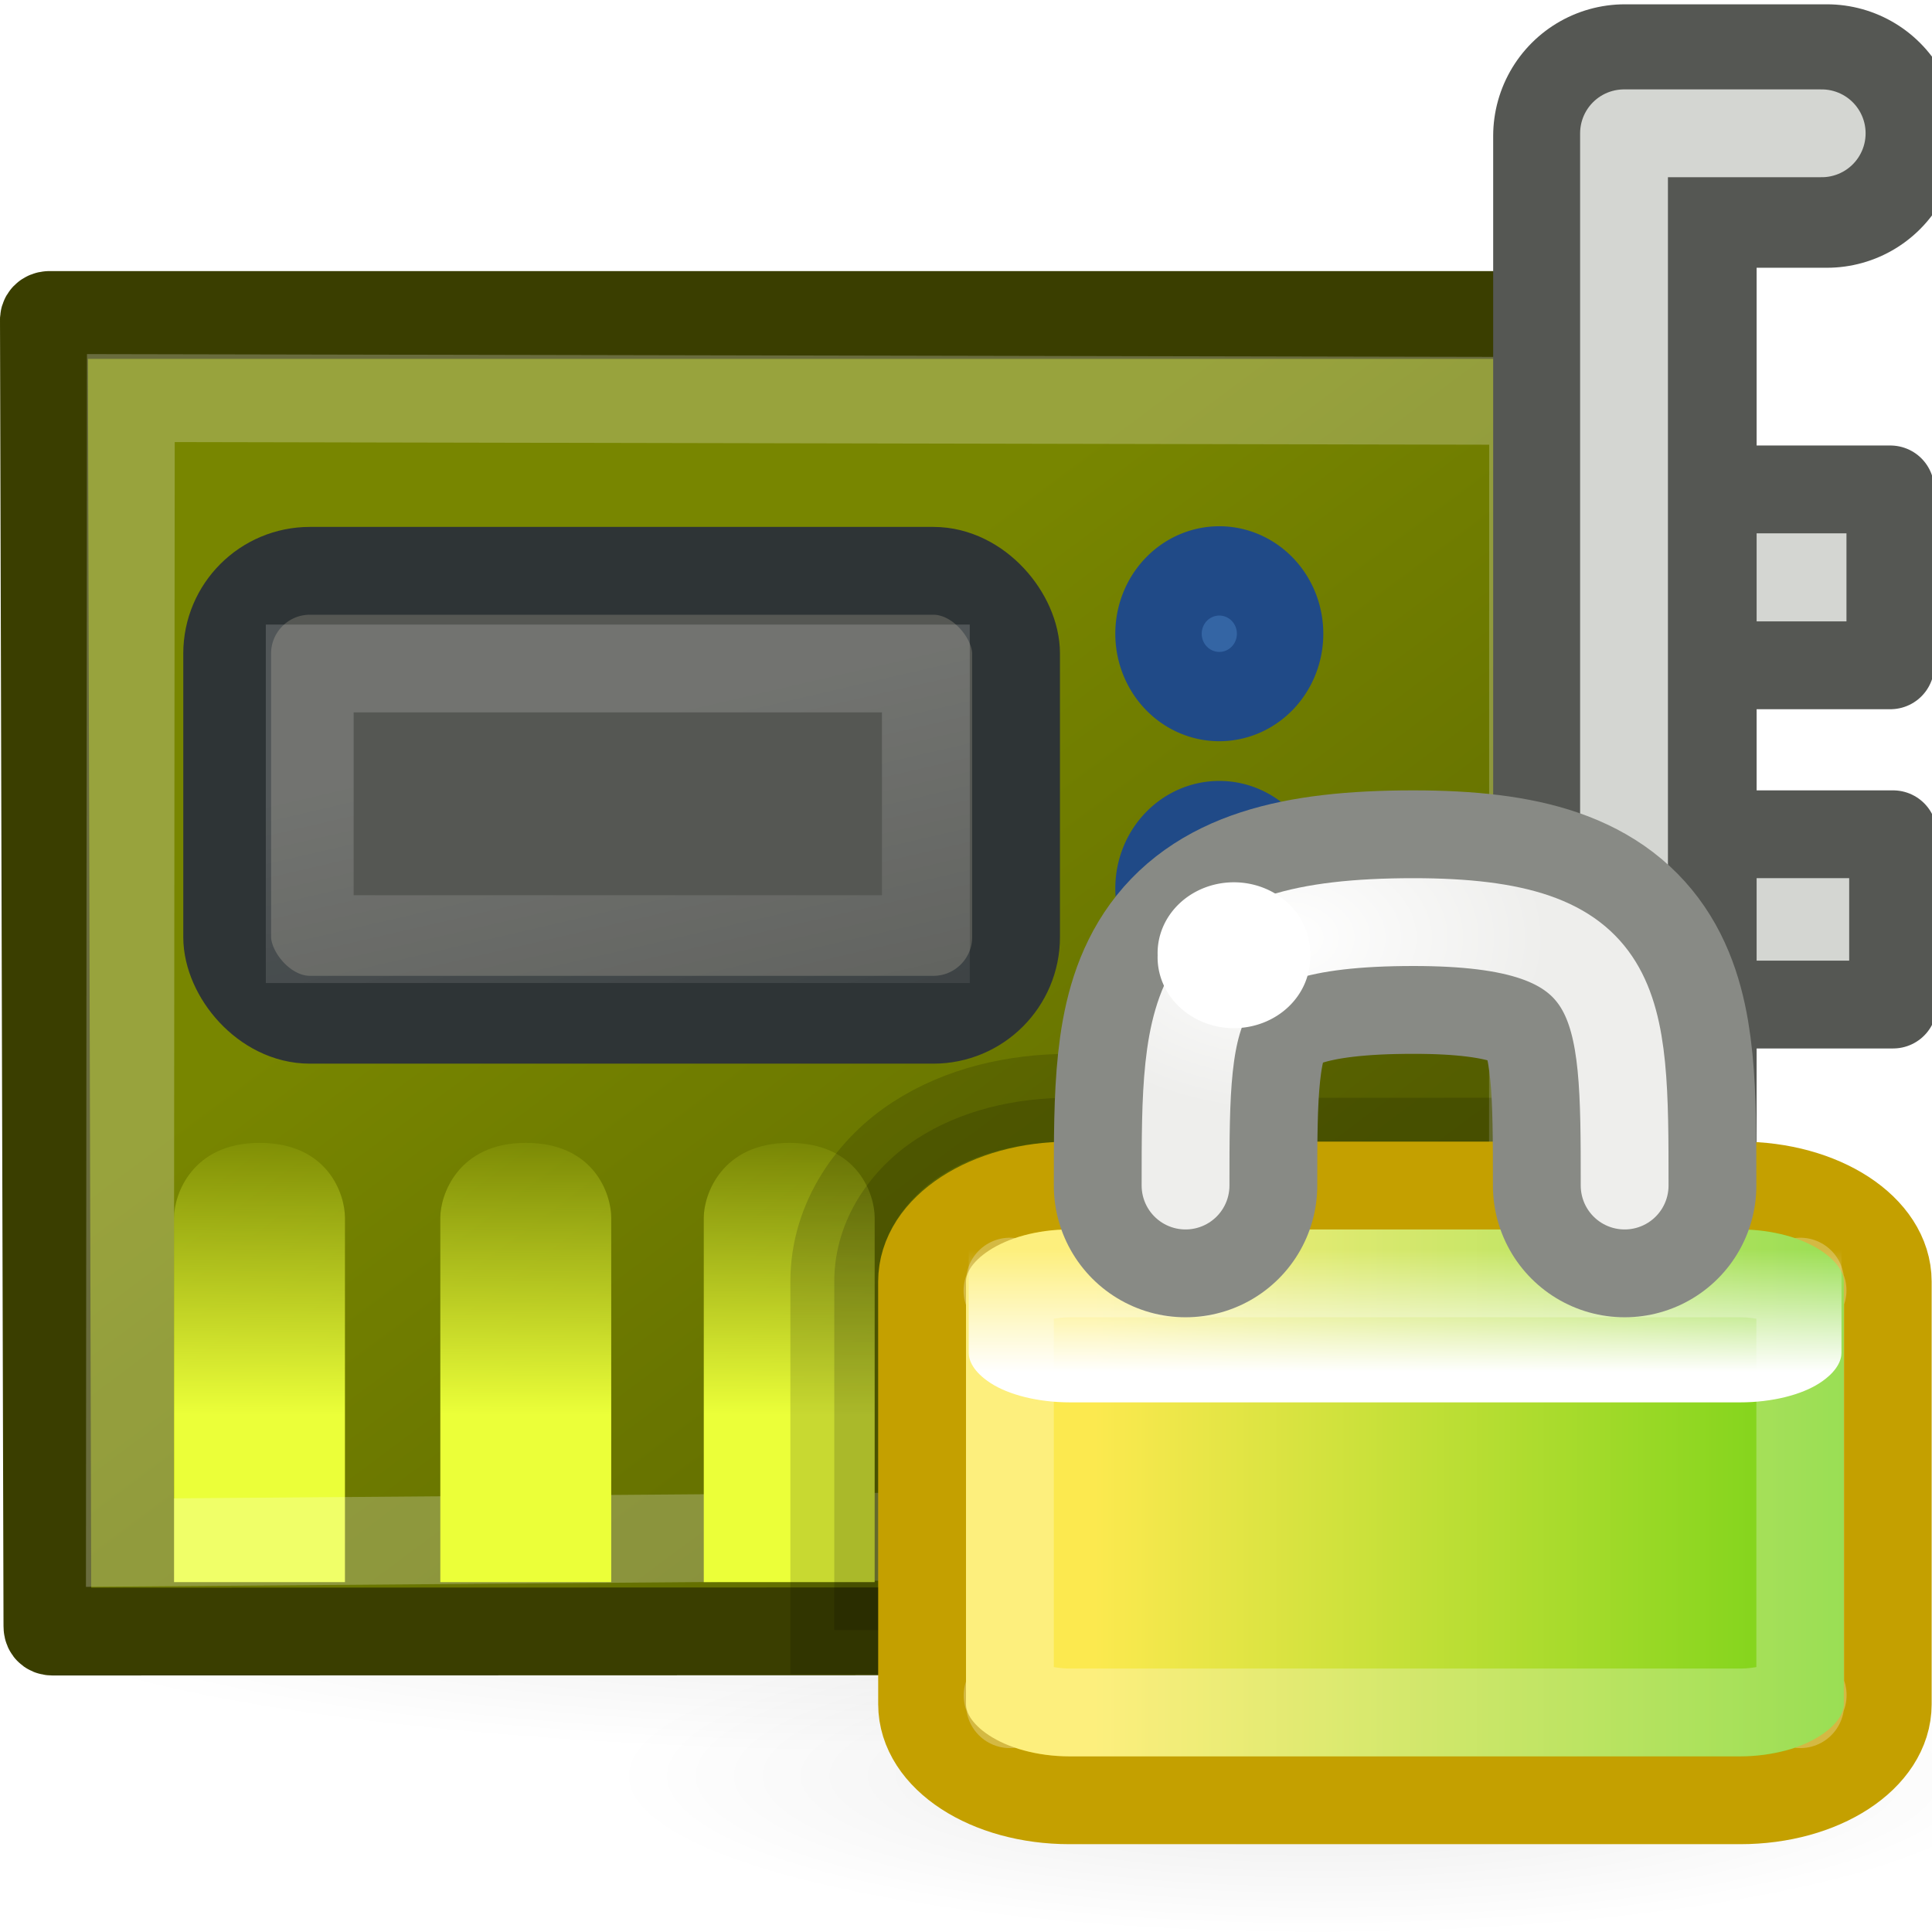 <?xml version="1.0" encoding="UTF-8" standalone="no"?>
<!-- Created with Inkscape (http://www.inkscape.org/) -->
<svg
   xmlns:dc="http://purl.org/dc/elements/1.1/"
   xmlns:cc="http://creativecommons.org/ns#"
   xmlns:rdf="http://www.w3.org/1999/02/22-rdf-syntax-ns#"
   xmlns:svg="http://www.w3.org/2000/svg"
   xmlns="http://www.w3.org/2000/svg"
   xmlns:xlink="http://www.w3.org/1999/xlink"
   xmlns:sodipodi="http://sodipodi.sourceforge.net/DTD/sodipodi-0.dtd"
   xmlns:inkscape="http://www.inkscape.org/namespaces/inkscape"
   inkscape:export-ydpi="90.000000"
   inkscape:export-xdpi="90.000000"
   inkscape:export-filename="/home/jimmac/Desktop/wi-fi.png"
   width="22"
   height="22"
   id="svg11300"
   sodipodi:version="0.32"
   inkscape:version="0.45+devel"
   sodipodi:docbase="/home/lapo/Desktop/per tangerine/22x22"
   sodipodi:docname="jockey.svg"
   inkscape:output_extension="org.inkscape.output.svg.inkscape"
   version="1.0">
  <defs
     id="defs3">
    <linearGradient
       inkscape:collect="always"
       id="linearGradient6395">
      <stop
         style="stop-color:#ffffff;stop-opacity:1;"
         offset="0"
         id="stop6397" />
      <stop
         style="stop-color:#eeeeec;stop-opacity:1"
         offset="1"
         id="stop6399" />
    </linearGradient>
    <linearGradient
       id="linearGradient6381">
      <stop
         style="stop-color:#fce94f;stop-opacity:1;"
         offset="0"
         id="stop6383" />
      <stop
         style="stop-color:#73d216;stop-opacity:1"
         offset="1"
         id="stop6385" />
    </linearGradient>
    <linearGradient
       inkscape:collect="always"
       id="linearGradient6365">
      <stop
         style="stop-color:#ffffff;stop-opacity:1;"
         offset="0"
         id="stop6367" />
      <stop
         style="stop-color:#ffffff;stop-opacity:0;"
         offset="1"
         id="stop6369" />
    </linearGradient>
    <linearGradient
       id="linearGradient15015">
      <stop
         style="stop-color:#ffffff;stop-opacity:1;"
         offset="0"
         id="stop15017" />
      <stop
         id="stop15025"
         offset="0.137"
         style="stop-color:#d4d6d2;stop-opacity:1;" />
      <stop
         id="stop15023"
         offset="0.793"
         style="stop-color:#d4d6d2;stop-opacity:1;" />
      <stop
         style="stop-color:#7e8478;stop-opacity:1;"
         offset="1"
         id="stop15019" />
    </linearGradient>
    <linearGradient
       inkscape:collect="always"
       id="linearGradient14993">
      <stop
         style="stop-color:#000000;stop-opacity:1;"
         offset="0"
         id="stop14995" />
      <stop
         style="stop-color:#000000;stop-opacity:0;"
         offset="1"
         id="stop14997" />
    </linearGradient>
    <linearGradient
       id="linearGradient14981">
      <stop
         style="stop-color:#788600;stop-opacity:1;"
         offset="0"
         id="stop14983" />
      <stop
         style="stop-color:#505900;stop-opacity:1;"
         offset="1"
         id="stop14985" />
    </linearGradient>
    <linearGradient
       inkscape:collect="always"
       id="linearGradient14861">
      <stop
         style="stop-color:#ffffff;stop-opacity:1;"
         offset="0"
         id="stop14863" />
      <stop
         style="stop-color:#ffffff;stop-opacity:0;"
         offset="1"
         id="stop14865" />
    </linearGradient>
    <linearGradient
       inkscape:collect="always"
       id="linearGradient14780">
      <stop
         style="stop-color:#ebff39;stop-opacity:1;"
         offset="0"
         id="stop14782" />
      <stop
         style="stop-color:#ebff39;stop-opacity:0;"
         offset="1"
         id="stop14784" />
    </linearGradient>
    <linearGradient
       inkscape:collect="always"
       xlink:href="#linearGradient14861"
       id="linearGradient14867"
       x1="16.965"
       y1="20.166"
       x2="18.968"
       y2="31.347"
       gradientUnits="userSpaceOnUse"
       gradientTransform="matrix(0.465,0,0,0.602,-0.399,-4.111)" />
    <linearGradient
       inkscape:collect="always"
       xlink:href="#linearGradient14981"
       id="linearGradient14987"
       x1="20.047"
       y1="22.747"
       x2="39.003"
       y2="49.794"
       gradientUnits="userSpaceOnUse"
       gradientTransform="matrix(0.471,0,0,0.501,-0.207,-4.082)" />
    <radialGradient
       inkscape:collect="always"
       xlink:href="#linearGradient14993"
       id="radialGradient14999"
       cx="21.5"
       cy="44.75"
       fx="21.5"
       fy="44.75"
       r="17"
       gradientTransform="matrix(1,0,0,0.221,0,34.879)"
       gradientUnits="userSpaceOnUse" />
    <linearGradient
       inkscape:collect="always"
       xlink:href="#linearGradient15015"
       id="linearGradient15027"
       gradientUnits="userSpaceOnUse"
       x1="43.692"
       y1="8.85"
       x2="43.683"
       y2="18.042"
       gradientTransform="matrix(0.466,0,0,0.2,0.37,3.88)" />
    <linearGradient
       inkscape:collect="always"
       xlink:href="#linearGradient15015"
       id="linearGradient4745"
       gradientUnits="userSpaceOnUse"
       gradientTransform="matrix(0.466,0,0,0.193,0.401,7.861)"
       x1="43.692"
       y1="8.85"
       x2="43.683"
       y2="18.042" />
    <linearGradient
       inkscape:collect="always"
       xlink:href="#linearGradient14780"
       id="linearGradient4757"
       gradientUnits="userSpaceOnUse"
       gradientTransform="matrix(1.946,0,0,0.939,-9.694,-24.168)"
       x1="6.221"
       y1="42.891"
       x2="6.238"
       y2="39.267" />
    <filter
       inkscape:collect="always"
       x="-0.112"
       width="1.225"
       y="-0.51"
       height="2.02"
       id="filter5416">
      <feGaussianBlur
         inkscape:collect="always"
         stdDeviation="1.593"
         id="feGaussianBlur5418" />
    </filter>
    <filter
       inkscape:collect="always"
       x="-0.126"
       width="1.252"
       y="-1.024"
       height="3.047"
       id="filter5482">
      <feGaussianBlur
         inkscape:collect="always"
         stdDeviation="1.173"
         id="feGaussianBlur5484" />
    </filter>
    <linearGradient
       inkscape:collect="always"
       xlink:href="#linearGradient14780"
       id="linearGradient13071"
       gradientUnits="userSpaceOnUse"
       gradientTransform="matrix(1.946,0,0,0.939,-6.662,-24.168)"
       x1="6.221"
       y1="42.891"
       x2="6.238"
       y2="39.267" />
    <linearGradient
       inkscape:collect="always"
       xlink:href="#linearGradient14780"
       id="linearGradient13075"
       gradientUnits="userSpaceOnUse"
       gradientTransform="matrix(1.946,0,0,0.939,-3.662,-24.168)"
       x1="6.221"
       y1="42.891"
       x2="6.238"
       y2="39.267" />
    <linearGradient
       inkscape:collect="always"
       xlink:href="#linearGradient14780"
       id="linearGradient13079"
       gradientUnits="userSpaceOnUse"
       gradientTransform="matrix(1.946,0,0,0.939,-0.716,-24.124)"
       x1="6.221"
       y1="42.891"
       x2="6.238"
       y2="39.267" />
    <linearGradient
       inkscape:collect="always"
       xlink:href="#linearGradient6365"
       id="linearGradient6371"
       x1="14.75"
       y1="14.625"
       x2="14.75"
       y2="13.23"
       gradientUnits="userSpaceOnUse"
       gradientTransform="translate(1,1)" />
    <linearGradient
       inkscape:collect="always"
       xlink:href="#linearGradient6381"
       id="linearGradient6387"
       x1="12.463"
       y1="16.962"
       x2="21.171"
       y2="16.962"
       gradientUnits="userSpaceOnUse" />
    <radialGradient
       inkscape:collect="always"
       xlink:href="#linearGradient14993"
       id="radialGradient6391"
       gradientUnits="userSpaceOnUse"
       gradientTransform="matrix(1,0,0,0.221,0,34.879)"
       cx="21.5"
       cy="44.75"
       fx="21.5"
       fy="44.75"
       r="17" />
    <radialGradient
       inkscape:collect="always"
       xlink:href="#linearGradient6395"
       id="radialGradient6401"
       cx="14.63"
       cy="9.011"
       fx="14.63"
       fy="9.011"
       r="3"
       gradientTransform="matrix(1,0,0,0.667,0,4.667)"
       gradientUnits="userSpaceOnUse" />
  </defs>
  <sodipodi:namedview
     stroke="#204a87"
     fill="#3465a4"
     id="base"
     pagecolor="#ffffff"
     bordercolor="#666666"
     borderopacity="0.255"
     inkscape:pageopacity="0.0"
     inkscape:pageshadow="2"
     inkscape:zoom="1"
     inkscape:cx="12.185871"
     inkscape:cy="8.121404"
     inkscape:current-layer="layer1"
     showgrid="false"
     inkscape:grid-bbox="true"
     inkscape:document-units="px"
     inkscape:showpageshadow="false"
     inkscape:window-width="967"
     inkscape:window-height="966"
     inkscape:window-x="153"
     inkscape:window-y="58"
     width="22px"
     height="22px"
     showborder="false"
     gridspacingx="0.5px"
     gridspacingy="0.5px"
     gridempspacing="2"
     inkscape:grid-points="true">
    <inkscape:grid
       type="xygrid"
       id="grid4741" />
  </sodipodi:namedview>
  <g
     id="layer1"
     inkscape:label="Layer 1"
     inkscape:groupmode="layer">
    <path
       sodipodi:type="arc"
       style="opacity:0.289;color:#000000;fill:url(#radialGradient6391);fill-opacity:1;fill-rule:nonzero;stroke:none;stroke-width:1;stroke-linecap:butt;stroke-linejoin:miter;marker:none;marker-start:none;marker-mid:none;marker-end:none;stroke-miterlimit:4;stroke-dasharray:none;stroke-dashoffset:0;stroke-opacity:1;visibility:visible;display:block;overflow:visible;filter:url(#filter5416)"
       id="path6389"
       sodipodi:cx="21.5"
       sodipodi:cy="44.75"
       sodipodi:rx="17"
       sodipodi:ry="3.75"
       d="M 38.5 44.75 A 17 3.75 0 1 1  4.5,44.75 A 17 3.75 0 1 1  38.5 44.75 z"
       transform="matrix(0.471,0,0,0.482,4.882,-1.356)" />
    <rect
       style="opacity:0.464;color:#000000;fill:#000000;fill-opacity:1;fill-rule:nonzero;stroke:none;stroke-width:0.1;stroke-linecap:butt;stroke-linejoin:miter;marker:none;marker-start:none;marker-mid:none;marker-end:none;stroke-miterlimit:4;stroke-dasharray:none;stroke-dashoffset:0;stroke-opacity:1;visibility:visible;display:inline;overflow:visible;filter:url(#filter5482);enable-background:accumulate"
       id="rect5432"
       width="22.375"
       height="2.75"
       x="10.75"
       y="36.75"
       rx="2.95"
       ry="2.855"
       transform="matrix(0.466,0,0,0.482,-2.0767335e-2,-0.414)" />
    <path
       sodipodi:type="arc"
       style="opacity:0.289;color:#000000;fill:url(#radialGradient14999);fill-opacity:1;fill-rule:nonzero;stroke:none;stroke-width:1;stroke-linecap:butt;stroke-linejoin:miter;marker:none;marker-start:none;marker-mid:none;marker-end:none;stroke-miterlimit:4;stroke-dasharray:none;stroke-dashoffset:0;stroke-opacity:1;visibility:visible;display:block;overflow:visible;filter:url(#filter5416)"
       id="path14991"
       sodipodi:cx="21.5"
       sodipodi:cy="44.75"
       sodipodi:rx="17"
       sodipodi:ry="3.75"
       d="M 38.5 44.75 A 17 3.75 0 1 1  4.5,44.75 A 17 3.75 0 1 1  38.5 44.75 z"
       transform="matrix(0.631,0,0,0.482,-3.208,-3.424)" />
    <rect
       style="opacity:1;color:#000000;fill:url(#linearGradient15027);fill-opacity:1;fill-rule:nonzero;stroke:#555753;stroke-width:1;stroke-linecap:round;stroke-linejoin:round;marker:none;marker-start:none;marker-mid:none;marker-end:none;stroke-miterlimit:4;stroke-dasharray:none;stroke-dashoffset:0;stroke-opacity:1;visibility:visible;display:block;overflow:visible"
       id="rect15011"
       width="2.207"
       height="2.003"
       x="19.319"
       y="5.573" />
    <rect
       y="9.5"
       x="19.35"
       height="1.939"
       width="2.207"
       id="rect4743"
       style="opacity:1;color:#000000;fill:url(#linearGradient4745);fill-opacity:1;fill-rule:nonzero;stroke:#555753;stroke-width:1;stroke-linecap:round;stroke-linejoin:round;marker:none;marker-start:none;marker-mid:none;marker-end:none;stroke-miterlimit:4;stroke-dasharray:none;stroke-dashoffset:0;stroke-opacity:1;visibility:visible;display:block;overflow:visible" />
    <path
       style="opacity:1;color:#000000;fill:url(#linearGradient14987);fill-opacity:1;fill-rule:nonzero;stroke:#3a3e00;stroke-width:1;stroke-linecap:butt;stroke-linejoin:miter;marker:none;marker-start:none;marker-mid:none;marker-end:none;stroke-miterlimit:4;stroke-dasharray:none;stroke-dashoffset:0;stroke-opacity:1;visibility:visible;display:block;overflow:visible"
       d="M 0.5,3.651 L 0.54,18.516 C 0.54,18.551 0.551,18.579 0.599,18.579 L 14.408,18.575 C 14.451,18.573 14.466,18.543 14.466,18.512 L 14.468,15.514 L 17.871,15.518 C 17.915,15.518 17.926,15.453 17.924,15.411 L 17.924,3.651 C 17.926,3.61 17.902,3.59 17.864,3.587 L 0.559,3.587 C 0.522,3.589 0.496,3.613 0.5,3.651 z "
       id="rect14772"
       sodipodi:nodetypes="cccccccccccc" />
    <path
       style="color:#000000;fill:url(#linearGradient4757);fill-opacity:1;fill-rule:nonzero;stroke:none;stroke-width:1;stroke-linecap:butt;stroke-linejoin:miter;marker:none;marker-start:none;marker-mid:none;marker-end:none;stroke-miterlimit:4;stroke-dashoffset:0;stroke-opacity:1;visibility:visible;display:block;overflow:visible"
       d="M 2.955,13.014 C 3.739,13.014 3.928,13.605 3.928,13.865 L 3.928,18.016 C 3.928,18.016 1.982,18.016 1.982,18.016 L 1.982,13.865 C 1.982,13.605 2.186,13.014 2.955,13.014 z "
       id="path14800"
       sodipodi:nodetypes="cccccz" />
    <rect
       style="opacity:1;color:#000000;fill:#555753;fill-opacity:1;fill-rule:nonzero;stroke:#2e3436;stroke-width:1;stroke-linecap:butt;stroke-linejoin:miter;marker:none;marker-start:none;marker-mid:none;marker-end:none;stroke-miterlimit:4;stroke-dasharray:none;stroke-dashoffset:0;stroke-opacity:1;visibility:visible;display:block;overflow:visible"
       id="rect14857"
       width="8.983"
       height="5.112"
       x="2.587"
       y="6.5"
       rx="0.942"
       ry="0.942" />
    <rect
       ry="0"
       rx="0"
       y="7.612"
       x="3.527"
       height="3.082"
       width="7.016"
       id="rect14859"
       style="opacity:0.17;color:#000000;fill:none;fill-opacity:1;fill-rule:nonzero;stroke:url(#linearGradient14867);stroke-width:1;stroke-linecap:butt;stroke-linejoin:miter;marker:none;marker-start:none;marker-mid:none;marker-end:none;stroke-miterlimit:4;stroke-dasharray:none;stroke-dashoffset:0;stroke-opacity:1;visibility:visible;display:block;overflow:visible" />
    <path
       id="path14989"
       d="M 1.479,17.566 L 13.612,17.471 L 13.485,14.573 L 17.456,14.481 C 17.456,14.481 17.458,4.565 17.458,4.565 L 1.49,4.533 L 1.479,17.566 z "
       style="opacity:0.239;color:#000000;fill:none;fill-opacity:1;fill-rule:nonzero;stroke:#ffffff;stroke-width:1;stroke-linecap:butt;stroke-linejoin:miter;marker:none;marker-start:none;marker-mid:none;marker-end:none;stroke-miterlimit:4;stroke-dasharray:none;stroke-dashoffset:0;stroke-opacity:1;visibility:visible;display:block;overflow:visible"
       sodipodi:nodetypes="ccccscc" />
    <path
       style="opacity:1;color:#000000;fill:none;fill-opacity:1;fill-rule:nonzero;stroke:#555753;stroke-width:3;stroke-linecap:round;stroke-linejoin:round;marker:none;marker-start:none;marker-mid:none;marker-end:none;stroke-miterlimit:4;stroke-dasharray:none;stroke-dashoffset:0;stroke-opacity:1;visibility:visible;display:block;overflow:visible"
       d="M 18.503,18.367 L 18.503,1.549 L 20.803,1.549"
       id="path15001"
       sodipodi:nodetypes="ccc" />
    <path
       sodipodi:nodetypes="ccc"
       id="path15003"
       d="M 18.493,18.336 L 18.493,1.518 L 20.744,1.518"
       style="opacity:1;color:#000000;fill:none;fill-opacity:1;fill-rule:nonzero;stroke:#d4d6d2;stroke-width:1;stroke-linecap:round;stroke-linejoin:round;marker:none;marker-start:none;marker-mid:none;marker-end:none;stroke-miterlimit:4;stroke-dasharray:none;stroke-dashoffset:0;stroke-opacity:1;visibility:visible;display:block;overflow:visible" />
    <path
       sodipodi:type="arc"
       style="opacity:1;color:#000000;fill:#3465a4;fill-opacity:1;fill-rule:nonzero;stroke:#204a87;stroke-width:1.319;stroke-linecap:round;stroke-linejoin:round;marker:none;marker-start:none;marker-mid:none;marker-end:none;stroke-miterlimit:4;stroke-dasharray:none;stroke-dashoffset:0;stroke-opacity:1;visibility:visible;display:block;overflow:visible"
       id="path15005"
       sodipodi:cx="36.018253"
       sodipodi:cy="12.998215"
       sodipodi:rx="0.92807764"
       sodipodi:ry="0.92807764"
       d="M 36.946 12.998 A 0.928 0.928 0 1 1  35.09,12.998 A 0.928 0.928 0 1 1  36.946 12.998 z"
       transform="matrix(0.746,0,0,0.771,-12.985,-2.805)" />
    <path
       sodipodi:type="arc"
       style="opacity:1;color:#000000;fill:#3465a4;fill-opacity:1;fill-rule:nonzero;stroke:#204a87;stroke-width:1.319;stroke-linecap:round;stroke-linejoin:round;marker:none;marker-start:none;marker-mid:none;marker-end:none;stroke-miterlimit:4;stroke-dasharray:none;stroke-dashoffset:0;stroke-opacity:1;visibility:visible;display:block;overflow:visible"
       id="path15009"
       sodipodi:cx="36.018253"
       sodipodi:cy="12.998215"
       sodipodi:rx="0.92807764"
       sodipodi:ry="0.92807764"
       d="M 36.946 12.998 A 0.928 0.928 0 1 1  35.09,12.998 A 0.928 0.928 0 1 1  36.946 12.998 z"
       transform="matrix(0.746,0,0,0.771,-12.985,9.50162e-2)" />
    <path
       sodipodi:nodetypes="cccccz"
       id="path13069"
       d="M 5.987,13.014 C 6.771,13.014 6.96,13.605 6.96,13.865 L 6.96,18.016 C 6.96,18.016 5.014,18.016 5.014,18.016 L 5.014,13.865 C 5.014,13.605 5.218,13.014 5.987,13.014 z "
       style="color:#000000;fill:url(#linearGradient13071);fill-opacity:1;fill-rule:nonzero;stroke:none;stroke-width:1;stroke-linecap:butt;stroke-linejoin:miter;marker:none;marker-start:none;marker-mid:none;marker-end:none;stroke-miterlimit:4;stroke-dashoffset:0;stroke-opacity:1;visibility:visible;display:block;overflow:visible" />
    <path
       style="color:#000000;fill:url(#linearGradient13075);fill-opacity:1;fill-rule:nonzero;stroke:none;stroke-width:1;stroke-linecap:butt;stroke-linejoin:miter;marker:none;marker-start:none;marker-mid:none;marker-end:none;stroke-miterlimit:4;stroke-dashoffset:0;stroke-opacity:1;visibility:visible;display:block;overflow:visible"
       d="M 8.987,13.014 C 9.771,13.014 9.96,13.605 9.96,13.865 L 9.96,18.016 C 9.96,18.016 8.014,18.016 8.014,18.016 L 8.014,13.865 C 8.014,13.605 8.218,13.014 8.987,13.014 z "
       id="path13073"
       sodipodi:nodetypes="cccccz" />
    <path
       sodipodi:nodetypes="cccccz"
       id="path13077"
       d="M 11.933,13.058 C 12.717,13.058 12.906,13.649 12.906,13.909 L 12.906,18.06 C 12.906,18.06 10.96,18.06 10.96,18.06 L 10.96,13.909 C 10.96,13.649 11.164,13.058 11.933,13.058 z "
       style="color:#000000;fill:url(#linearGradient13079);fill-opacity:1;fill-rule:nonzero;stroke:none;stroke-width:1;stroke-linecap:butt;stroke-linejoin:miter;marker:none;marker-start:none;marker-mid:none;marker-end:none;stroke-miterlimit:4;stroke-dashoffset:0;stroke-opacity:1;visibility:visible;display:block;overflow:visible" />
    <path
       style="opacity:0.15;color:#000000;fill:#000000;fill-opacity:1;fill-rule:nonzero;stroke:#000000;stroke-width:1;stroke-linecap:butt;stroke-linejoin:miter;marker:none;marker-start:none;marker-mid:none;marker-end:none;stroke-miterlimit:4;stroke-dasharray:none;stroke-dashoffset:0;stroke-opacity:1;visibility:visible;display:block;overflow:visible"
       d="M 12.188,12.5 C 11.548,12.5 10.938,12.645 10.438,12.969 C 9.937,13.293 9.5,13.874 9.5,14.594 L 9.5,18.562 L 14.406,18.562 C 14.45,18.561 14.469,18.532 14.469,18.5 L 14.469,15.5 L 17.875,15.531 C 17.919,15.531 17.939,15.448 17.938,15.406 L 17.938,12.5 L 12.188,12.5 z "
       id="path6407"
       sodipodi:nodetypes="csccccccccc" />
    <path
       style="fill:url(#linearGradient6387);fill-opacity:1;stroke:#c4a000;stroke-width:1;stroke-linecap:round;stroke-linejoin:miter;stroke-miterlimit:4;stroke-dashoffset:0.7;stroke-opacity:1"
       d="M 12.179,13.5 L 19.816,13.5 C 20.747,13.5 21.496,13.988 21.496,14.594 L 21.496,19.406 C 21.496,20.012 20.747,20.5 19.816,20.5 L 12.179,20.5 C 11.249,20.5 10.5,20.012 10.5,19.406 L 10.5,14.594 C 10.5,13.988 11.249,13.5 12.179,13.5 z "
       id="rect5387"
       sodipodi:nodetypes="ccccccccc" />
    <path
       style="opacity:0.263;fill:none;fill-opacity:1;stroke:#ffffff;stroke-width:1;stroke-linecap:round;stroke-linejoin:round;stroke-miterlimit:4;stroke-dashoffset:0.7;stroke-opacity:1"
       d="M 12.188,14.5 C 11.896,14.5 11.643,14.584 11.531,14.656 C 11.42,14.729 11.5,14.705 11.5,14.594 L 11.5,19.406 C 11.5,19.295 11.42,19.271 11.531,19.344 C 11.643,19.416 11.896,19.5 12.188,19.5 L 19.812,19.5 C 20.104,19.5 20.357,19.416 20.469,19.344 C 20.58,19.271 20.5,19.295 20.5,19.406 L 20.5,14.594 C 20.5,14.705 20.58,14.729 20.469,14.656 C 20.357,14.584 20.104,14.5 19.812,14.5 L 12.188,14.5 z "
       id="path6379"
       sodipodi:nodetypes="csccsccsccscc" />
    <path
       style="fill:url(#linearGradient6371);fill-opacity:1;stroke:none;stroke-width:1;stroke-linecap:round;stroke-linejoin:miter;stroke-miterlimit:4;stroke-dashoffset:0.7;stroke-opacity:1"
       d="M 12.188,13.031 C 11.815,13.031 11.483,13.119 11.281,13.25 C 11.079,13.381 11.031,13.512 11.031,13.594 L 11.031,15.406 C 11.031,15.488 11.079,15.619 11.281,15.75 C 11.483,15.881 11.815,15.969 12.188,15.969 L 19.812,15.969 C 20.185,15.969 20.517,15.881 20.719,15.75 C 20.921,15.619 20.969,15.488 20.969,15.406 L 20.969,13.594 C 20.969,13.512 20.921,13.381 20.719,13.25 C 20.517,13.119 20.185,13.031 19.812,13.031 L 12.188,13.031 z "
       id="path6362"
       sodipodi:nodetypes="csccsccsccscc" />
    <path
       style="fill:none;fill-rule:evenodd;stroke:#888a85;stroke-width:3;stroke-linecap:round;stroke-linejoin:miter;stroke-miterlimit:4;stroke-dasharray:none;stroke-opacity:1"
       d="M 13.5,13.5 C 13.5,11.416 13.5,10.5 16.094,10.5 C 18.5,10.5 18.5,11.4 18.5,13.5"
       id="path6375"
       sodipodi:nodetypes="csc" />
    <path
       style="fill:none;fill-rule:evenodd;stroke:url(#radialGradient6401);stroke-width:1px;stroke-linecap:round;stroke-linejoin:miter;stroke-opacity:1"
       d="M 13.5,13.5 C 13.5,11.416 13.5,10.5 16.094,10.5 C 18.5,10.5 18.5,11.4 18.5,13.5"
       id="path6373"
       sodipodi:nodetypes="csc" />
    <path
       sodipodi:type="arc"
       style="opacity:1;fill:#ffffff;fill-opacity:1;stroke:none;stroke-width:1;stroke-linecap:round;stroke-linejoin:round;stroke-miterlimit:4;stroke-dasharray:none;stroke-dashoffset:0.7;stroke-opacity:1"
       id="path6403"
       sodipodi:cx="14.495689"
       sodipodi:cy="10.034428"
       sodipodi:rx="1.0827572"
       sodipodi:ry="1.0054175"
       d="M 15.578 10.034 A 1.083 1.005 0 1 1  13.413,10.034 A 1.083 1.005 0 1 1  15.578 10.034 z"
       transform="matrix(0.802,0,0,0.802,2.425,2.83)" />
  </g>
</svg>
